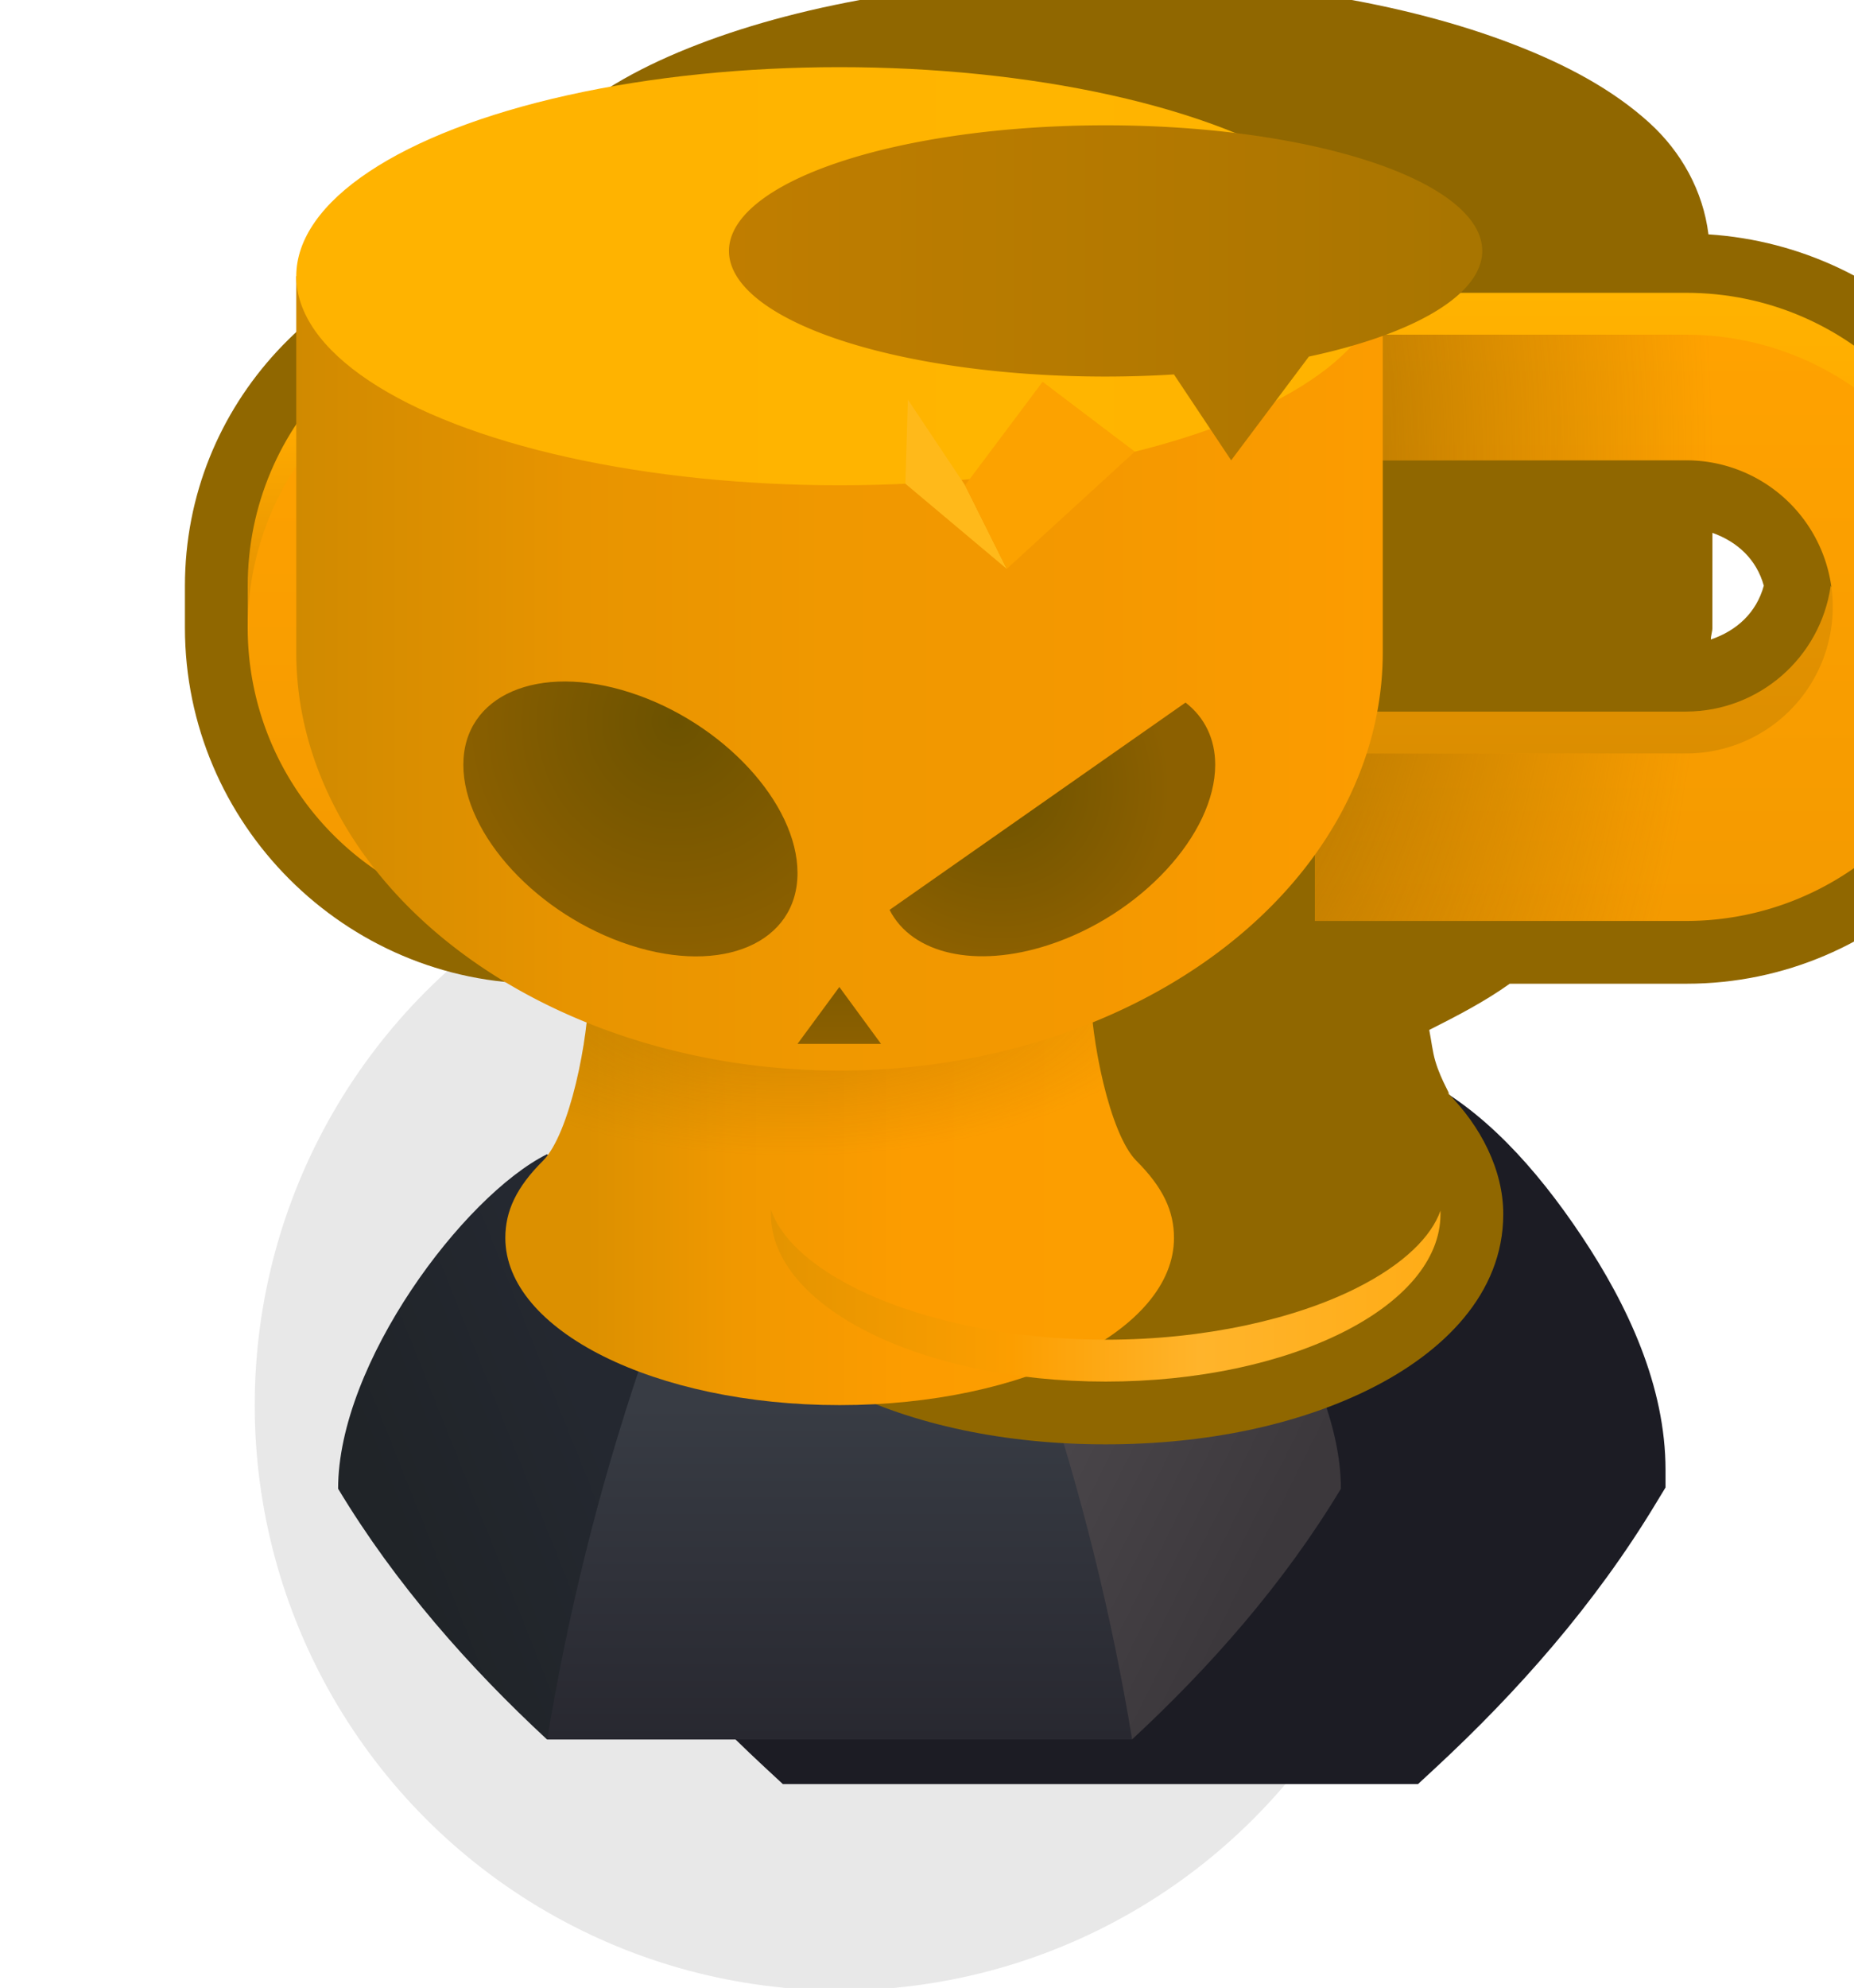<?xml version="1.0" encoding="UTF-8" standalone="no"?>
<svg
   width="0.587mm"
   height="0.629mm"
   viewBox="0 0 0.587 0.629"
   version="1.1"
   id="svg3893"
   inkscape:version="1.1 (c68e22c387, 2021-05-23)"
   sodipodi:docname="trophy_gold.svg"
   xmlns:inkscape="http://www.inkscape.org/namespaces/inkscape"
   xmlns:sodipodi="http://sodipodi.sourceforge.net/DTD/sodipodi-0.dtd"
   xmlns:xlink="http://www.w3.org/1999/xlink"
   xmlns="http://www.w3.org/2000/svg"
   xmlns:svg="http://www.w3.org/2000/svg"
   xmlns:rdf="http://www.w3.org/1999/02/22-rdf-syntax-ns#"
   xmlns:cc="http://creativecommons.org/ns#"
   xmlns:dc="http://purl.org/dc/elements/1.1/">
  <defs
     id="defs3887">
    <linearGradient
       inkscape:collect="always"
       xlink:href="#linearGradient23590"
       id="linearGradient572865"
       gradientUnits="userSpaceOnUse"
       x1="1047.221"
       y1="-75.406"
       x2="1045.898"
       y2="-74.877" />
    <linearGradient
       inkscape:collect="always"
       id="linearGradient23590">
      <stop
         style="stop-color:#242830;stop-opacity:1"
         offset="0"
         id="stop23586" />
      <stop
         style="stop-color:#202428;stop-opacity:1"
         offset="1"
         id="stop23588" />
    </linearGradient>
    <linearGradient
       inkscape:collect="always"
       xlink:href="#linearGradient17916"
       id="linearGradient572867"
       gradientUnits="userSpaceOnUse"
       x1="1050.131"
       y1="-75.671"
       x2="1051.719"
       y2="-74.877" />
    <linearGradient
       inkscape:collect="always"
       id="linearGradient17916">
      <stop
         style="stop-color:#4c484c;stop-opacity:1"
         offset="0"
         id="stop17912" />
      <stop
         style="stop-color:#3c383c;stop-opacity:1"
         offset="1"
         id="stop17914" />
    </linearGradient>
    <linearGradient
       inkscape:collect="always"
       xlink:href="#linearGradient14445"
       id="linearGradient572869"
       gradientUnits="userSpaceOnUse"
       x1="1048.808"
       y1="-75.406"
       x2="1048.808"
       y2="-73.29" />
    <linearGradient
       inkscape:collect="always"
       id="linearGradient14445">
      <stop
         style="stop-color:#383c44;stop-opacity:1"
         offset="0"
         id="stop14441" />
      <stop
         style="stop-color:#282830;stop-opacity:1"
         offset="1"
         id="stop14443" />
    </linearGradient>
    <linearGradient
       inkscape:collect="always"
       xlink:href="#linearGradient725138"
       id="linearGradient61148-1"
       gradientUnits="userSpaceOnUse"
       x1="4029.5"
       y1="-383"
       x2="4029.5"
       y2="-372" />
    <linearGradient
       inkscape:collect="always"
       id="linearGradient725138">
      <stop
         style="stop-color:#ffb300;stop-opacity:1"
         offset="0"
         id="stop725130" />
      <stop
         style="stop-color:#ffaa00;stop-opacity:1"
         offset="0.295"
         id="stop725132" />
      <stop
         style="stop-color:#e49200;stop-opacity:1"
         offset="0.665"
         id="stop725134" />
      <stop
         style="stop-color:#dc8e00;stop-opacity:1"
         offset="1"
         id="stop725136" />
    </linearGradient>
    <linearGradient
       inkscape:collect="always"
       xlink:href="#linearGradient719007"
       id="linearGradient61150-8"
       gradientUnits="userSpaceOnUse"
       x1="4031.812"
       y1="-368"
       x2="4031.812"
       y2="-382" />
    <linearGradient
       inkscape:collect="always"
       id="linearGradient719007">
      <stop
         style="stop-color:#f49a00;stop-opacity:1"
         offset="0"
         id="stop719003" />
      <stop
         style="stop-color:#ffa200;stop-opacity:1"
         offset="1"
         id="stop719005" />
    </linearGradient>
    <linearGradient
       inkscape:collect="always"
       xlink:href="#linearGradient683691"
       id="linearGradient61152-6"
       gradientUnits="userSpaceOnUse"
       x1="1068.123"
       y1="-96.308"
       x2="1071.298"
       y2="-96.308" />
    <linearGradient
       inkscape:collect="always"
       id="linearGradient683691">
      <stop
         style="stop-color:#dc9000;stop-opacity:1"
         offset="0"
         id="stop683683" />
      <stop
         style="stop-color:#f09800;stop-opacity:1"
         offset="0.291"
         id="stop683685" />
      <stop
         style="stop-color:#fc9c00;stop-opacity:1"
         offset="0.638"
         id="stop683687" />
      <stop
         style="stop-color:#fc9e00;stop-opacity:1"
         offset="1"
         id="stop683689" />
    </linearGradient>
    <radialGradient
       inkscape:collect="always"
       xlink:href="#linearGradient641464"
       id="radialGradient61154-8"
       gradientUnits="userSpaceOnUse"
       gradientTransform="matrix(-1.166,4.1226641e-6,-1.7751546e-6,-0.502,2316.698,-146.24)"
       cx="1069.71"
       cy="-97.892"
       fx="1069.71"
       fy="-97.892"
       r="2.117" />
    <linearGradient
       inkscape:collect="always"
       id="linearGradient641464">
      <stop
         style="stop-color:#8c6000;stop-opacity:0.4"
         offset="0"
         id="stop641460" />
      <stop
         style="stop-color:#8c6200;stop-opacity:0"
         offset="1"
         id="stop641462" />
    </linearGradient>
    <radialGradient
       inkscape:collect="always"
       xlink:href="#linearGradient649781"
       id="radialGradient61156-3"
       gradientUnits="userSpaceOnUse"
       gradientTransform="matrix(0.742,-1.5687482e-7,2.7920331e-7,1.321,1042.11,120.688)"
       cx="4043.188"
       cy="-378.249"
       fx="4043.188"
       fy="-378.249"
       r="20.688" />
    <linearGradient
       inkscape:collect="always"
       id="linearGradient649781">
      <stop
         style="stop-color:#8c6000;stop-opacity:1"
         offset="0"
         id="stop649777" />
      <stop
         style="stop-color:#986700;stop-opacity:0"
         offset="1"
         id="stop649779" />
    </linearGradient>
    <linearGradient
       inkscape:collect="always"
       xlink:href="#linearGradient589670"
       id="linearGradient61158-3"
       gradientUnits="userSpaceOnUse"
       x1="1066.271"
       y1="-99.219"
       x2="1073.15"
       y2="-99.219" />
    <linearGradient
       inkscape:collect="always"
       id="linearGradient589670">
      <stop
         style="stop-color:#d08a00;stop-opacity:1"
         offset="0"
         id="stop589660" />
      <stop
         style="stop-color:#e89400;stop-opacity:1"
         offset="0.258"
         id="stop589662" />
      <stop
         style="stop-color:#f09800;stop-opacity:1"
         offset="0.492"
         id="stop589664" />
      <stop
         style="stop-color:#f49800;stop-opacity:1"
         offset="0.727"
         id="stop589666" />
      <stop
         style="stop-color:#fc9c00;stop-opacity:1"
         offset="1"
         id="stop589668" />
    </linearGradient>
    <linearGradient
       inkscape:collect="always"
       xlink:href="#linearGradient601551"
       id="linearGradient61160-6"
       gradientUnits="userSpaceOnUse"
       x1="1066.271"
       y1="-101.6"
       x2="1073.15"
       y2="-101.6" />
    <linearGradient
       inkscape:collect="always"
       id="linearGradient601551">
      <stop
         style="stop-color:#ffb300;stop-opacity:1"
         offset="0"
         id="stop601543" />
      <stop
         style="stop-color:#ffb300;stop-opacity:1"
         offset="0.344"
         id="stop601545" />
      <stop
         style="stop-color:#ffb500;stop-opacity:1"
         offset="0.671"
         id="stop601547" />
      <stop
         style="stop-color:#ffb300;stop-opacity:1"
         offset="1"
         id="stop601549" />
    </linearGradient>
    <linearGradient
       inkscape:collect="always"
       xlink:href="#linearGradient610036"
       id="linearGradient61162-6"
       gradientUnits="userSpaceOnUse"
       x1="4034"
       y1="-384"
       x2="4052"
       y2="-384" />
    <linearGradient
       inkscape:collect="always"
       id="linearGradient610036">
      <stop
         style="stop-color:#c07d00;stop-opacity:1"
         offset="0"
         id="stop610028" />
      <stop
         style="stop-color:#b87b00;stop-opacity:1"
         offset="0.33"
         id="stop610030" />
      <stop
         style="stop-color:#b07700;stop-opacity:1"
         offset="0.708"
         id="stop610032" />
      <stop
         style="stop-color:#a87500;stop-opacity:1"
         offset="1"
         id="stop610034" />
    </linearGradient>
    <linearGradient
       inkscape:collect="always"
       xlink:href="#linearGradient584948"
       id="linearGradient61164-7"
       gradientUnits="userSpaceOnUse"
       x1="1069.672"
       y1="-97.747"
       x2="1069.672"
       y2="-96.742" />
    <linearGradient
       inkscape:collect="always"
       id="linearGradient584948">
      <stop
         style="stop-color:#6c5200;stop-opacity:1"
         offset="0"
         id="stop584944" />
      <stop
         style="stop-color:#8c6000;stop-opacity:1"
         offset="1"
         id="stop584946" />
    </linearGradient>
    <linearGradient
       inkscape:collect="always"
       xlink:href="#linearGradient691441"
       id="linearGradient61166-3"
       gradientUnits="userSpaceOnUse"
       x1="4051"
       y1="-361"
       x2="4035"
       y2="-361" />
    <linearGradient
       inkscape:collect="always"
       id="linearGradient691441">
      <stop
         style="stop-color:#ffac16;stop-opacity:1"
         offset="0"
         id="stop691433" />
      <stop
         style="stop-color:#ffb42b;stop-opacity:1"
         offset="0.361"
         id="stop691435" />
      <stop
         style="stop-color:#fc9e00;stop-opacity:1"
         offset="0.643"
         id="stop691437" />
      <stop
         style="stop-color:#e49400;stop-opacity:1"
         offset="1"
         id="stop691439" />
    </linearGradient>
    <radialGradient
       inkscape:collect="always"
       xlink:href="#linearGradient584948"
       id="radialGradient61168-9"
       gradientUnits="userSpaceOnUse"
       gradientTransform="matrix(-1.325,-0.355,0.359,-1.34,2520.315,148.079)"
       cx="1068.779"
       cy="-98.914"
       fx="1068.779"
       fy="-98.914"
       r="1.058" />
    <radialGradient
       inkscape:collect="always"
       xlink:href="#linearGradient584948"
       id="radialGradient61170-5"
       gradientUnits="userSpaceOnUse"
       gradientTransform="matrix(-0.767,0.724,-0.75,-0.795,1817.984,-951.808)"
       cx="1070.595"
       cy="-98.488"
       fx="1070.595"
       fy="-98.488"
       r="1.031" />
  </defs>
  <sodipodi:namedview
     id="base"
     pagecolor="#ffffff"
     bordercolor="#666666"
     borderopacity="1.0"
     inkscape:pageopacity="0.0"
     inkscape:pageshadow="2"
     inkscape:zoom="179.2"
     inkscape:cx="1.5569197"
     inkscape:cy="1.5206473"
     inkscape:document-units="px"
     inkscape:current-layer="layer1"
     inkscape:document-rotation="0"
     showgrid="true"
     inkscape:pagecheckerboard="0"
     inkscape:window-width="1920"
     inkscape:window-height="1057"
     inkscape:window-x="-8"
     inkscape:window-y="-8"
     inkscape:window-maximized="1">
    <inkscape:grid
       type="xygrid"
       id="grid756710"
       originx="-60.325"
       originy="-139.039" />
  </sodipodi:namedview>
  <g
     inkscape:label="Layer 1"
     inkscape:groupmode="layer"
     id="layer1"
     transform="translate(-60.325,-139.039)">
    <g
       id="g573187"
       transform="matrix(0.05,0,0,0.05,0.795,143.664)"
       style="stroke-width:19.991">
      <circle
         style="fill:#000000;fill-opacity:0.09;stroke:none;stroke-width:10.579;stroke-linecap:round;stroke-miterlimit:4;stroke-dasharray:none;paint-order:markers fill stroke"
         id="circle61094-8"
         cx="1195.917"
         cy="-83.608"
         r="3.704" />
      <g
         id="g61106-3"
         transform="translate(147.108,-8.202)"
         style="stroke-width:19.991">
        <path
           id="path61096-4"
           style="color:#000000;fill:#1c1c24;fill-opacity:1;stroke-width:59.974;-inkscape-stroke:none"
           d="m 3957.297,-292.824 -0.969,0.482 c -1.447,0.724 -2.719,2.1 -3.826,3.76 -1.107,1.66 -2.002,3.582 -2.002,5.582 v 0.416 l 0.215,0.357 c 1.473,2.447 3.337,4.536 5.266,6.326 l 0.432,0.4 h 15.176 l 0.432,-0.4 c 1.929,-1.79 3.792,-3.879 5.266,-6.326 l 0.217,-0.357 V -283 c 0,-2 -0.895,-3.922 -2.002,-5.582 -1.107,-1.66 -2.379,-3.036 -3.826,-3.76 l -0.971,-0.482 -5.293,5.293 v 0.031 h -2.824 v -0.031 z"
           transform="scale(0.265)" />
        <path
           style="opacity:1;fill:url(#linearGradient572865);fill-opacity:1;stroke:none;stroke-width:5.289px;stroke-linecap:butt;stroke-linejoin:miter;stroke-opacity:1"
           d="m 1046.956,-76.994 c -0.529,0.265 -1.323,1.323 -1.323,2.117 0.365,0.606 0.832,1.132 1.323,1.587 l 0.794,-0.794 0.265,-1.852 z"
           id="path61098-0"
           sodipodi:nodetypes="cccccc" />
        <path
           style="opacity:1;fill:url(#linearGradient572867);fill-opacity:1;stroke:none;stroke-width:5.289px;stroke-linecap:butt;stroke-linejoin:miter;stroke-opacity:1"
           d="m 1050.66,-76.994 c 0.529,0.265 1.323,1.323 1.323,2.117 -0.365,0.606 -0.832,1.132 -1.323,1.587 l -0.794,-0.794 -0.265,-1.852 z"
           id="path61100-4"
           sodipodi:nodetypes="cccccc" />
        <path
           id="path61102-9"
           style="opacity:1;fill:url(#linearGradient572869);fill-opacity:1;stroke:none;stroke-width:5.289px;stroke-linecap:butt;stroke-linejoin:miter;stroke-opacity:1"
           d="m 1047.552,-75.671 c -0.281,0.831 -0.47,1.621 -0.595,2.381 h 3.704 c -0.125,-0.76 -0.315,-1.55 -0.595,-2.381 z"
           sodipodi:nodetypes="ccccc" />
        <ellipse
           style="fill:#333333;stroke-width:52.894;stroke-linecap:round;paint-order:markers fill stroke"
           id="ellipse61104-9"
           cx="1048.808"
           cy="-76.465"
           rx="2.117"
           ry="1.058" />
      </g>
      <g
         id="g61138-6"
         transform="translate(126.206,10.848)"
         style="stroke-width:19.991">
        <path
           id="path61108-7"
           style="color:#000000;fill:#906700;fill-opacity:1;stroke-width:59.974;stroke-linecap:round;-inkscape-stroke:none;paint-order:markers fill stroke"
           d="m 4043,-390.5 c -3.745,0 -7.139,0.568 -9.73,1.564 -1.296,0.498 -2.399,1.098 -3.258,1.879 -0.78,0.709 -1.325,1.667 -1.432,2.744 -4.227,0.482 -7.58,3.962 -7.58,8.312 v 1 c 0,4.677 3.824,8.5 8.5,8.5 h 3.853 c 0.593,0.422 1.253,0.763 1.92,1.1 -0.053,0.257 -0.082,0.523 -0.146,0.748 -0.147,0.502 -0.433,0.894 -0.285,0.748 -0.807,0.806 -1.34,1.856 -1.34,2.904 0,1.915 1.451,3.31 3.172,4.17 1.721,0.86 3.916,1.33 6.328,1.33 2.412,0 4.607,-0.47 6.328,-1.33 1.721,-0.86 3.172,-2.255 3.172,-4.17 0,-1.048 -0.533,-2.098 -1.34,-2.904 0.147,0.146 -0.136,-0.245 -0.283,-0.746 -0.068,-0.225 -0.094,-0.489 -0.146,-0.746 0.668,-0.337 1.33,-0.68 1.924,-1.104 h 4.225 c 4.677,0 8.5,-3.823 8.5,-8.5 v -1 c 0,-4.491 -3.555,-8.108 -7.977,-8.395 -0.129,-1.041 -0.651,-1.972 -1.41,-2.662 -0.859,-0.781 -1.962,-1.381 -3.258,-1.879 -2.591,-0.997 -5.985,-1.564 -9.73,-1.564 z m 14.5,13.232 c 0.598,0.214 1.052,0.631 1.228,1.262 -0.178,0.648 -0.649,1.075 -1.266,1.285 0,-0.094 0.037,-0.185 0.037,-0.279 z m -29.018,0.139 h 0.018 v 2.131 0.002 c 4e-4,0.043 0,0.086 0,0.129 -0.428,-0.258 -0.734,-0.632 -0.871,-1.139 0.14,-0.497 0.433,-0.867 0.854,-1.123 z"
           transform="scale(0.265)" />
        <path
           id="path61110-3"
           style="opacity:1;fill:url(#linearGradient61148-1);fill-opacity:1;stroke:none;stroke-width:59.974;stroke-linecap:round;stroke-miterlimit:4;stroke-dasharray:none;paint-order:markers fill stroke"
           d="m 4029.5,-383 c -3.866,0 -7,3.134 -7,7 v 1 l 7.045,-6.139 8.83,-0.861 v -1 z m 18.5,0 v 1 l 8.83,0.861 7.045,6.139 v -1 c 0,-3.866 -3.134,-7 -7,-7 z m -21.951,7 -1.772,2.158 5.334,2.66 8.764,0.176 V -373 h -8.875 c -1.735,-0.006 -3.203,-1.283 -3.451,-3 z m 34.277,0 c -0.248,1.717 -1.716,2.994 -3.451,3 H 4048 v 1.994 l 8.764,-0.176 5.336,-2.66 z"
           transform="scale(0.265)" />
        <path
           id="path61112-7"
           style="opacity:1;fill:url(#linearGradient61150-8);fill-opacity:1;stroke:none;stroke-width:59.974;stroke-linecap:round;stroke-miterlimit:4;stroke-dasharray:none;paint-order:markers fill stroke"
           d="m 4029.5,-382 a 7,7 0 0 0 -7,7 7,7 0 0 0 7,7 h 8.875 v -4 h -8.875 a 3.5,3.5 0 0 1 -3.5,-3.5 3.5,3.5 0 0 1 3.5,-3.5 h 8.875 v -3 z m 18.5,0 v 3 h 8.875 a 3.5,3.5 0 0 1 3.5,3.5 3.5,3.5 0 0 1 -3.5,3.5 H 4048 v 4 h 8.875 a 7,7 0 0 0 7,-7 7,7 0 0 0 -7,-7 z"
           transform="scale(0.265)" />
        <path
           id="path61114-3"
           style="opacity:1;fill:url(#linearGradient61152-6);fill-opacity:1;stroke:none;stroke-width:5.289px;stroke-linecap:butt;stroke-linejoin:miter;stroke-opacity:1"
           d="m 1068.123,-97.102 c 0,0.328 -0.122,0.931 -0.291,1.1 -0.169,0.169 -0.238,0.318 -0.238,0.488 0,0.585 0.948,1.058 2.117,1.058 1.169,0 2.117,-0.474 2.117,-1.058 0,-0.17 -0.069,-0.319 -0.238,-0.488 -0.169,-0.169 -0.291,-0.772 -0.291,-1.1 z"
           sodipodi:nodetypes="cssssscc" />
        <path
           id="path61116-3"
           style="opacity:1;fill:url(#radialGradient61154-8);fill-opacity:1;stroke:none;stroke-width:5.289px;stroke-linecap:butt;stroke-linejoin:miter;stroke-opacity:1"
           d="m 1068.123,-97.102 c 0,0.328 -0.122,0.931 -0.291,1.1 -0.169,0.169 -0.238,0.318 -0.238,0.488 0,0.585 0.948,1.058 2.117,1.058 1.169,0 2.117,-0.474 2.117,-1.058 0,-0.17 -0.069,-0.319 -0.238,-0.488 -0.169,-0.169 -0.291,-0.772 -0.291,-1.1 z"
           sodipodi:nodetypes="cssssscc" />
        <path
           id="path61118-6"
           style="opacity:1;fill:url(#radialGradient61156-3);fill-opacity:1;stroke:none;stroke-width:59.974;stroke-linecap:round;stroke-miterlimit:4;stroke-dasharray:none;paint-order:markers fill stroke"
           d="m 4029.5,-382 a 7,7 0 0 0 -7,7 7,7 0 0 0 7,7 h 8.875 v -4 h -8.875 a 3.5,3.5 0 0 1 -3.5,-3.5 3.5,3.5 0 0 1 3.5,-3.5 h 8.875 v -3 z m 18.5,0 v 3 h 8.875 a 3.5,3.5 0 0 1 3.5,3.5 3.5,3.5 0 0 1 -3.5,3.5 H 4048 v 4 h 8.875 a 7,7 0 0 0 7,-7 7,7 0 0 0 -7,-7 z"
           transform="scale(0.265)" />
        <path
           id="path61120-0"
           style="opacity:1;fill:url(#linearGradient61158-3);fill-opacity:1;stroke-width:52.894;stroke-linecap:round;paint-order:markers fill stroke"
           d="m 1069.71,-101.865 a 3.44,2.646 0 0 0 -1.495,0.265 h -1.945 v 2.381 a 3.44,2.646 0 0 0 3.44,2.646 3.44,2.646 0 0 0 3.44,-2.646 V -101.6 h -1.94 a 3.44,2.646 0 0 0 -1.499,-0.265 z" />
        <ellipse
           style="opacity:1;fill:url(#linearGradient61160-6);fill-opacity:1;stroke-width:52.894;stroke-linecap:round;paint-order:markers fill stroke"
           id="ellipse61122-5"
           cx="1069.71"
           cy="-101.6"
           rx="3.44"
           ry="1.323" />
        <path
           id="path61124-0"
           style="opacity:1;fill:url(#linearGradient61162-6);fill-opacity:1;stroke-width:199.913;stroke-linecap:round;paint-order:markers fill stroke"
           d="m 4043,-387 a 9,3 0 0 0 -9,3 9,3 0 0 0 9,3 9,3 0 0 0 1.633,-0.051 L 4046,-379 l 1.857,-2.477 A 9,3 0 0 0 4052,-384 a 9,3 0 0 0 -9,-3 z"
           transform="scale(0.265)" />
        <path
           style="opacity:1;fill:#ffb91a;fill-opacity:1;stroke:none;stroke-width:5.289px;stroke-linecap:butt;stroke-linejoin:miter;stroke-opacity:1"
           d="m 1070.127,-100.287 0.642,0.539 -0.264,-0.529 -0.362,-0.542 z"
           id="path61126-4"
           sodipodi:nodetypes="ccccc" />
        <path
           style="opacity:1;fill:#fca200;fill-opacity:1;stroke:none;stroke-width:5.289px;stroke-linecap:butt;stroke-linejoin:miter;stroke-opacity:1"
           d="m 1070.769,-99.748 0.811,-0.742 -0.584,-0.442 -0.491,0.655 z"
           id="path61128-5" />
        <path
           style="opacity:1;fill:url(#linearGradient61164-7);fill-opacity:1;stroke:none;stroke-width:5.289px;stroke-linecap:butt;stroke-linejoin:miter;stroke-opacity:1"
           d="m 1069.709,-97.102 -0.265,0.36 h 0.529 z"
           id="path61130-2" />
        <path
           id="path61132-2"
           style="color:#000000;opacity:1;fill:url(#linearGradient61166-3);fill-opacity:1;stroke-width:75.558;stroke-linecap:round;-inkscape-stroke:none;paint-order:markers fill stroke"
           d="m 4035.002,-361.096 c 0,0.032 0,0.064 0,0.096 0,2.209 3.582,4 8,4 4.418,0 8,-1.791 8,-4 0,-0.028 0,-0.055 0,-0.082 -0.213,0.607 -0.858,1.275 -2.023,1.857 -1.46,0.729 -3.601,1.225 -5.973,1.225 -2.371,0 -4.512,-0.496 -5.973,-1.225 -1.175,-0.586 -1.819,-1.261 -2.027,-1.871 z"
           transform="scale(0.265)" />
        <path
           id="path61134-7"
           style="opacity:1;fill:url(#radialGradient61168-9);fill-opacity:1;stroke:none;stroke-width:10.579;stroke-linecap:round;paint-order:markers fill stroke"
           d="m 1069.444,-97.823 c 0,0.441 -0.474,0.646 -1.058,0.457 -0.585,-0.189 -1.058,-0.7 -1.058,-1.142 0,-0.441 0.474,-0.646 1.058,-0.457 0.585,0.189 1.058,0.7 1.058,1.142 z"
           sodipodi:nodetypes="sssss" />
        <path
           id="path61136-4"
           style="opacity:1;fill:url(#radialGradient61170-5);fill-opacity:1;stroke:none;stroke-width:10.579;stroke-linecap:round;paint-order:markers fill stroke"
           d="m 1071.901,-98.902 -1.874,1.312 c 0.143,0.281 0.548,0.371 1.004,0.223 0.585,-0.189 1.058,-0.701 1.058,-1.142 -2e-4,-0.162 -0.066,-0.299 -0.188,-0.393 z"
           sodipodi:nodetypes="cccsc" />
      </g>
    </g>
  </g>
</svg>
